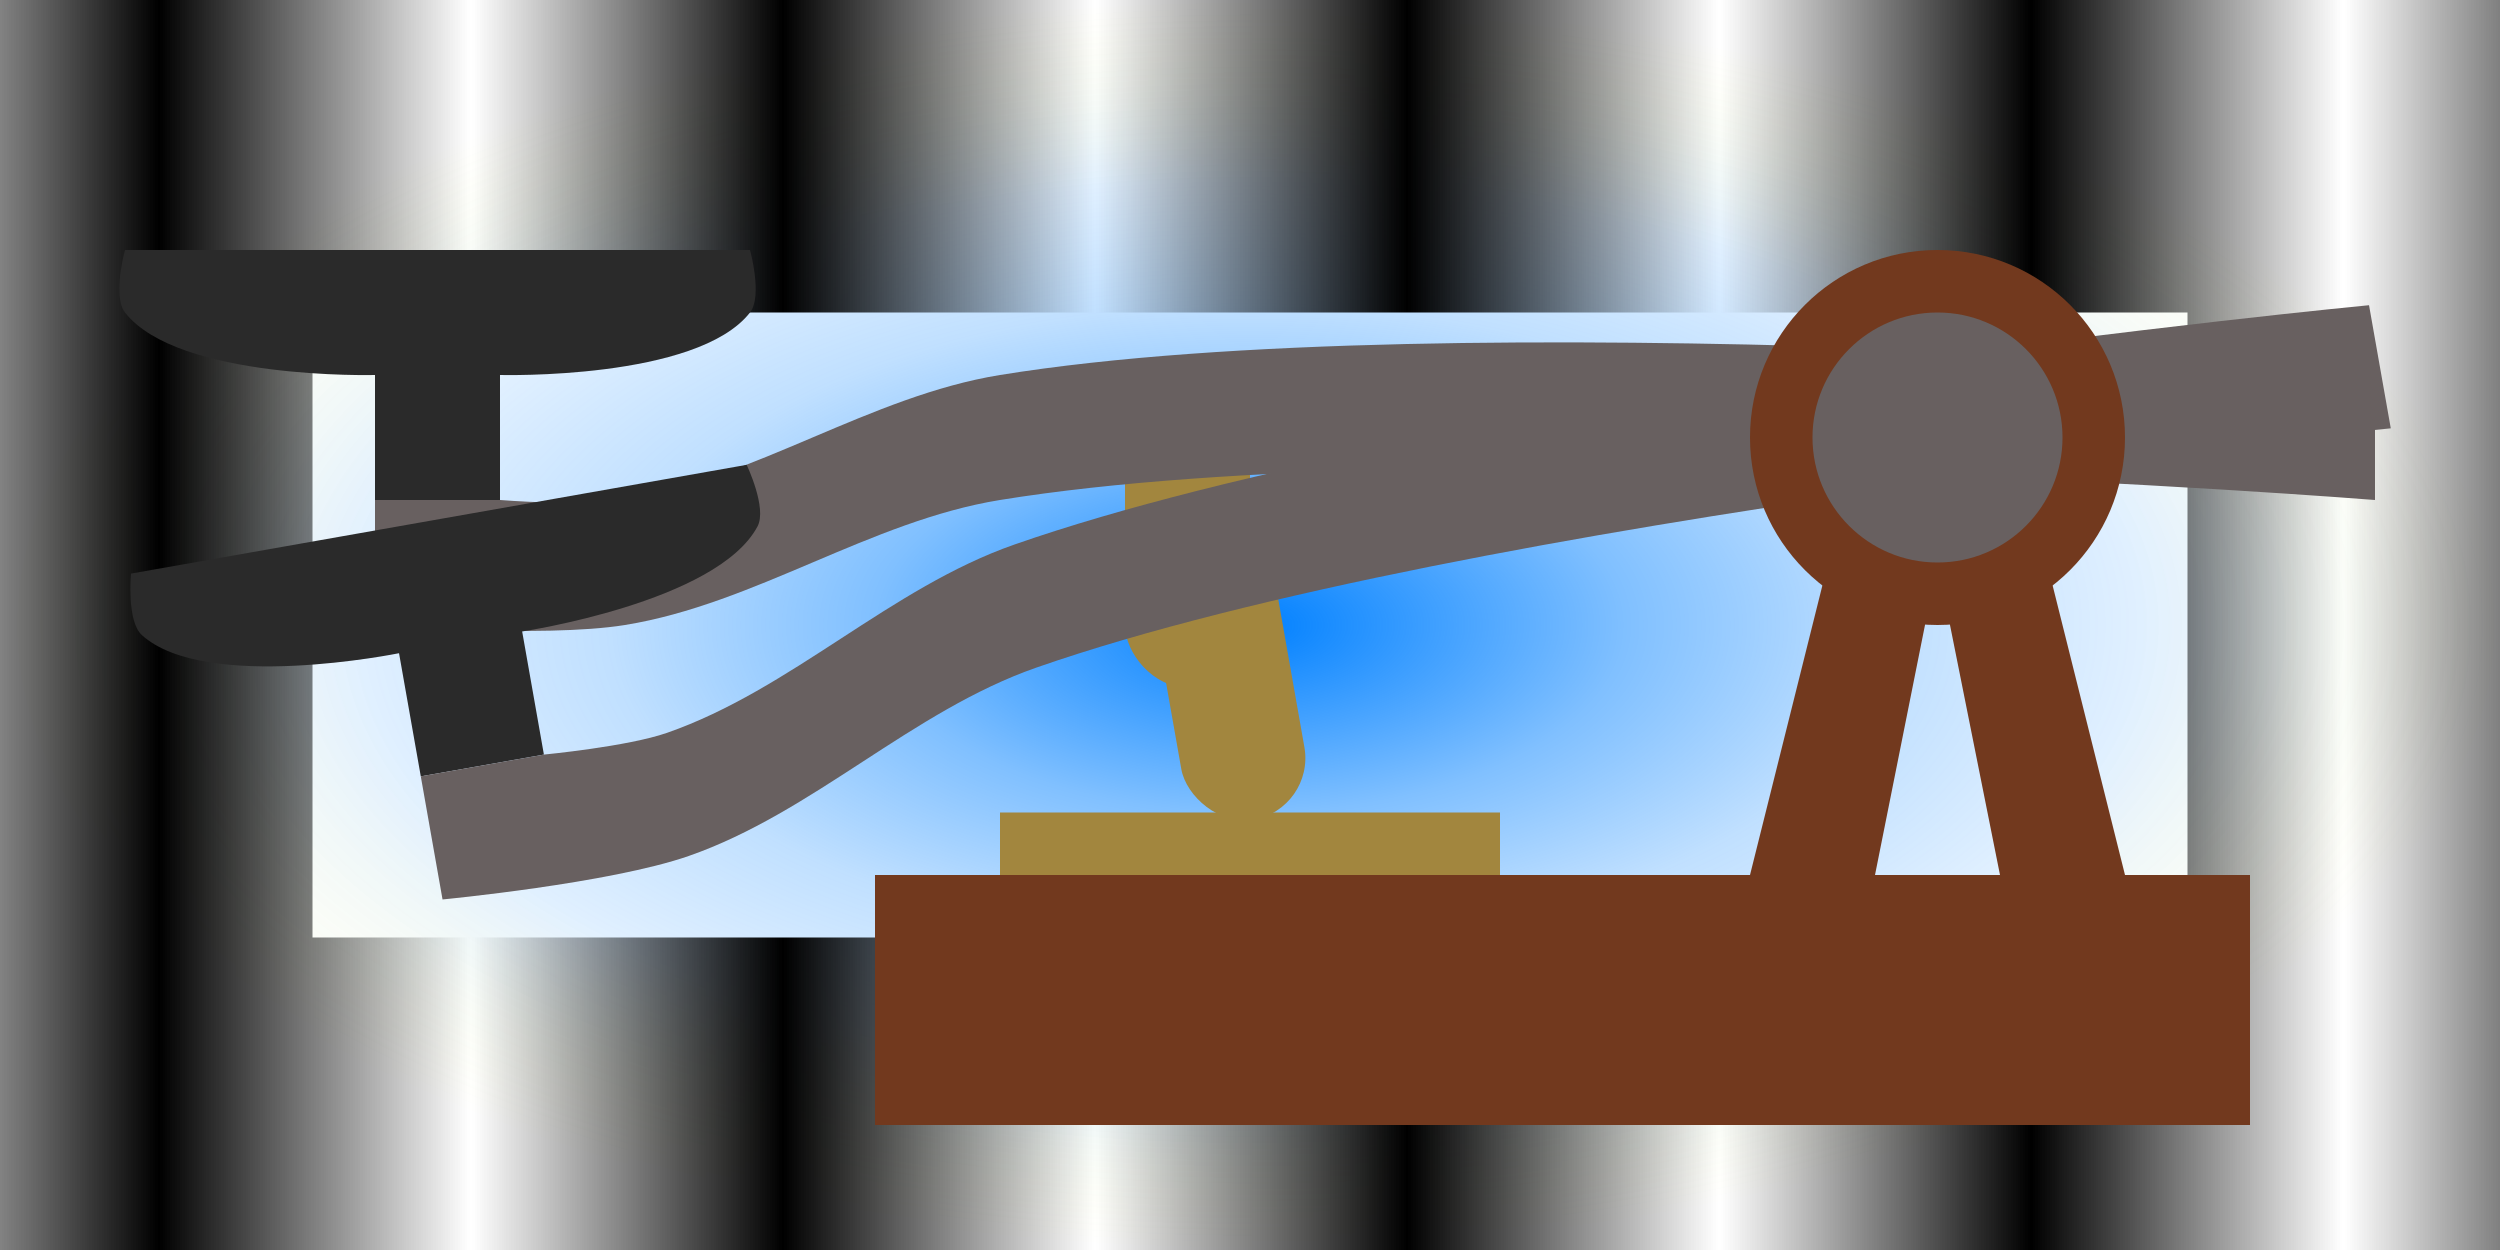 <?xml version="1.0" encoding="UTF-8" standalone="no"?>
<!-- Created with Inkscape (http://www.inkscape.org/) -->

<svg
   xmlns:dc="http://purl.org/dc/elements/1.1/"
   xmlns:cc="http://creativecommons.org/ns#"
   xmlns:rdf="http://www.w3.org/1999/02/22-rdf-syntax-ns#"
   xmlns:svg="http://www.w3.org/2000/svg"
   xmlns="http://www.w3.org/2000/svg"
   xmlns:xlink="http://www.w3.org/1999/xlink"
   xmlns:sodipodi="http://sodipodi.sourceforge.net/DTD/sodipodi-0.dtd"
   xmlns:inkscape="http://www.inkscape.org/namespaces/inkscape"
   width="80"
   height="40"
   viewBox="0 0 80 40"
   id="svg2"
   version="1.1"
   inkscape:version="0.91 r13725"
   sodipodi:docname="senderLogoColor.svg"
   inkscape:export-filename="/Users/william/Xcode/MorseChat/assets/downSenderColor"
   inkscape:export-xdpi="225"
   inkscape:export-ydpi="225">
  <defs
     id="defs4">
    <pattern
       inkscape:stockid="Stripes 1:1"
       id="Strips1_1"
       patternTransform="translate(0,0) scale(10,10)"
       height="1"
       width="2"
       patternUnits="userSpaceOnUse"
       inkscape:collect="always">
      <rect
         id="rect4941"
         height="2"
         width="1"
         y="-0.5"
         x="0"
         style="fill:black;stroke:none" />
    </pattern>
    <linearGradient
       id="linearGradient4210"
       inkscape:collect="always">
      <stop
         id="stop4212"
         offset="0"
         style="stop-color:#0080ff;stop-opacity:1" />
      <stop
         style="stop-color:#0080ff;stop-opacity:0.498;"
         offset="0.3"
         id="stop4214" />
      <stop
         id="stop4216"
         offset="0.512"
         style="stop-color:#0080ff;stop-opacity:0.247;" />
      <stop
         style="stop-color:#0080ff;stop-opacity:0.122;"
         offset="0.712"
         id="stop4218" />
      <stop
         id="stop4220"
         offset="1"
         style="stop-color:#ffff00;stop-opacity:0" />
    </linearGradient>
    <linearGradient
       inkscape:collect="always"
       id="linearGradient6098">
      <stop
         style="stop-color:#0080ff;stop-opacity:1"
         offset="0"
         id="stop6066" />
      <stop
         id="stop6100"
         offset="0.3"
         style="stop-color:#0080ff;stop-opacity:0.498;" />
      <stop
         style="stop-color:#0080ff;stop-opacity:0.247;"
         offset="0.512"
         id="stop6104" />
      <stop
         id="stop6106"
         offset="0.712"
         style="stop-color:#0080ff;stop-opacity:0.122;" />
      <stop
         style="stop-color:#0080ff;stop-opacity:0"
         offset="1"
         id="stop6068" />
    </linearGradient>
    <marker
       inkscape:stockid="Arrow1Lstart"
       orient="auto"
       refY="0"
       refX="0"
       id="Arrow1Lstart"
       style="overflow:visible"
       inkscape:isstock="true">
      <path
         id="path4264"
         d="M 0,0 5,-5 -12.5,0 5,5 0,0 Z"
         style="fill-rule:evenodd;stroke:#000000;stroke-width:1pt"
         transform="matrix(0.8,0,0,0.8,10,0)"
         inkscape:connector-curvature="0" />
    </marker>
    <radialGradient
       inkscape:collect="always"
       xlink:href="#linearGradient4210"
       id="radialGradient6070"
       cx="40"
       cy="1032.362"
       fx="40"
       fy="1032.362"
       r="40"
       gradientTransform="matrix(1,0,0,0.5,0,516.181)"
       gradientUnits="userSpaceOnUse"
       spreadMethod="pad" />
    <radialGradient
       inkscape:collect="always"
       xlink:href="#linearGradient6098"
       id="radialGradient4194"
       gradientUnits="userSpaceOnUse"
       gradientTransform="matrix(1,0,0,0.5,-87,472.181)"
       spreadMethod="pad"
       cx="40"
       cy="1032.362"
       fx="40"
       fy="1032.362"
       r="40" />
    <radialGradient
       inkscape:collect="always"
       xlink:href="#linearGradient6098"
       id="radialGradient4196"
       gradientUnits="userSpaceOnUse"
       gradientTransform="matrix(1,0,0,0.5,-87,472.181)"
       cx="40"
       cy="1032.362"
       fx="40"
       fy="1032.362"
       r="40" />
  </defs>
  <sodipodi:namedview
     id="base"
     pagecolor="#ffffff"
     bordercolor="#666666"
     borderopacity="1.0"
     inkscape:pageopacity="0"
     inkscape:pageshadow="2"
     inkscape:zoom="5.6568543"
     inkscape:cx="42.801098"
     inkscape:cy="24.550617"
     inkscape:document-units="px"
     inkscape:current-layer="layer1"
     showgrid="false"
     units="px"
     inkscape:window-width="1280"
     inkscape:window-height="701"
     inkscape:window-x="0"
     inkscape:window-y="1"
     inkscape:window-maximized="1"
     inkscape:snap-object-midpoints="true"
     inkscape:snap-center="true"
     inkscape:snap-text-baseline="true"
     inkscape:snap-midpoints="false"
     inkscape:snap-smooth-nodes="true"
     inkscape:snap-intersection-paths="true"
     inkscape:object-nodes="true"
     inkscape:object-paths="true"
     inkscape:snap-bbox="true"
     inkscape:bbox-paths="true"
     inkscape:bbox-nodes="true"
     inkscape:snap-bbox-midpoints="true"
     inkscape:snap-bbox-edge-midpoints="true"
     inkscape:snap-global="true"
     inkscape:snap-others="true"
     objecttolerance="20">
    <inkscape:grid
       type="xygrid"
       id="grid3336"
       spacingx="4"
       spacingy="4"
       empspacing="4"
       empcolor="#0069ff"
       empopacity="0.463"
       color="#006dff"
       opacity="0.212" />
    <inkscape:grid
       type="xygrid"
       id="grid4143"
       empspacing="1"
       empcolor="#a13fff"
       empopacity="0.251"
       enabled="true"
       spacingx="2"
       spacingy="2" />
  </sodipodi:namedview>
  <g
     inkscape:label="Layer 1"
     inkscape:groupmode="layer"
     id="layer1"
     transform="translate(0,-1012.362)">
    <rect
       style="fill:url(#radialGradient6070);fill-opacity:1;fill-rule:evenodd;stroke:url(#Strips1_1);stroke-width:2;stroke-linejoin:miter;stroke-miterlimit:4;stroke-dasharray:none;stroke-dashoffset:0;stroke-opacity:1"
       id="rect4620"
       width="80"
       height="40"
       x="0"
       y="1012.362"
       ry="1.7382812e-05" />
    <path
       style="fill:none;fill-rule:evenodd;stroke:none;stroke-width:1px;stroke-linecap:butt;stroke-linejoin:miter;stroke-opacity:1"
       d="m 36,1012.362 4,8 4,-8 z"
       id="path4148"
       inkscape:connector-curvature="0" />
    <g
       id="g4145"
       inkscape:transform-center-x="22.086913"
       inkscape:transform-center-y="1.005646"
       transform="translate(4,16)">
      <path
         style="fill:#2a2a2a;fill-opacity:1;fill-rule:evenodd;stroke:none;stroke-width:1px;stroke-linecap:butt;stroke-linejoin:miter;stroke-opacity:1"
         d="m 0,1004.362 c 0,0 -0.41,1.474 0,2 1.692,2.167 8,2 8,2 l 0,4 4,0 0,-4 c 0,0 6.308,0.167 8,-2 0.41,-0.525 0,-2 0,-2 z"
         id="path4142"
         inkscape:connector-curvature="0"
         sodipodi:nodetypes="caccccacc" />
      <rect
         ry="2"
         y="1008.362"
         x="32"
         height="10"
         width="4"
         id="rect4160"
         style="fill:#a2863e;fill-opacity:1;stroke:none;stroke-width:4;stroke-miterlimit:4;stroke-dasharray:none;stroke-opacity:1" />
      <path
         id="path4249"
         d="m 8,1012.362 0,4 c 0,0 5.368,0.427 8,0 4.162,-0.675 7.838,-3.325 12,-4 14.477,-2.349 44,0 44,0 l 0,-4 c 0,0 -29.523,-2.349 -44,0 -4.162,0.675 -7.838,3.325 -12,4 -1.316,0.214 -4,0 -4,0 z"
         style="fill:#686060;fill-opacity:1;fill-rule:evenodd;stroke:none;stroke-width:1px;stroke-linecap:butt;stroke-linejoin:miter;stroke-opacity:1"
         inkscape:connector-curvature="0"
         sodipodi:nodetypes="ccaaccaacc" />
    </g>
    <g
       transform="matrix(0.985,-0.174,0.174,0.985,-170.566,41.42)"
       inkscape:transform-center-y="5.1001005"
       inkscape:transform-center-x="22.018243"
       id="g6125">
      <path
         sodipodi:nodetypes="caccccacc"
         inkscape:connector-curvature="0"
         id="path6127"
         d="m 0,1004.362 c 0,0 -0.41,1.474 0,2 1.692,2.167 8,2 8,2 l 0,4 4,0 0,-4 c 0,0 6.308,0.167 8,-2 0.41,-0.525 0,-2 0,-2 z"
         style="fill:#2a2a2a;fill-opacity:1;fill-rule:evenodd;stroke:none;stroke-width:1px;stroke-linecap:butt;stroke-linejoin:miter;stroke-opacity:1" />
      <rect
         style="fill:#a2863e;fill-opacity:1;stroke:none;stroke-width:4;stroke-miterlimit:4;stroke-dasharray:none;stroke-opacity:1"
         id="rect6129"
         width="4"
         height="10"
         x="32"
         y="1008.362"
         ry="2" />
      <path
         sodipodi:nodetypes="ccaaccaacc"
         inkscape:connector-curvature="0"
         style="fill:#686060;fill-opacity:1;fill-rule:evenodd;stroke:none;stroke-width:1px;stroke-linecap:butt;stroke-linejoin:miter;stroke-opacity:1"
         d="m 8,1012.362 0,4 c 0,0 5.368,0.427 8,0 4.162,-0.675 7.838,-3.325 12,-4 14.477,-2.349 44,0 44,0 l 0,-4 c 0,0 -29.523,-2.349 -44,0 -4.162,0.675 -7.838,3.325 -12,4 -1.316,0.214 -4,0 -4,0 z"
         id="path6131" />
    </g>
    <g
       id="g4151"
       transform="translate(-8,4)">
      <rect
         y="1036.362"
         x="36"
         height="8"
         width="44"
         id="rect4140"
         style="fill:#72391e;fill-opacity:1;stroke:none;stroke-width:4;stroke-miterlimit:4;stroke-dasharray:none;stroke-opacity:1" />
      <path
         sodipodi:nodetypes="cccccccc"
         inkscape:connector-curvature="0"
         id="path4146"
         d="m 64,1036.362 4,-16 4,0 4,16 -4,0 -2,-10 -2,10 z"
         style="fill:#72391e;fill-opacity:1;fill-rule:evenodd;stroke:none;stroke-width:1px;stroke-linecap:butt;stroke-linejoin:miter;stroke-opacity:1" />
      <rect
         y="1034.362"
         x="40"
         height="2"
         width="16"
         id="rect4152"
         style="fill:#a2863e;fill-opacity:1;stroke:none;stroke-width:4;stroke-miterlimit:4;stroke-dasharray:none;stroke-opacity:1" />
      <circle
         cy="1022.362"
         cx="70"
         id="path4144"
         style="fill:#72391e;fill-opacity:1;stroke:none;stroke-width:4;stroke-miterlimit:4;stroke-dasharray:none;stroke-opacity:1"
         r="6" />
      <ellipse
         style="fill:#686060;fill-opacity:1;fill-rule:nonzero;stroke:none;stroke-width:1;stroke-miterlimit:4;stroke-dasharray:none;stroke-opacity:1"
         id="path4256"
         cx="70"
         cy="1022.362"
         rx="4"
         ry="4" />
    </g>
    <rect
       ry="1.7382812e-05"
       y="968.362"
       x="-87"
       height="40"
       width="80"
       id="rect4192"
       style="fill:url(#radialGradient4194);fill-opacity:1;fill-rule:evenodd;stroke:url(#radialGradient4196);stroke-width:2;stroke-linejoin:miter;stroke-miterlimit:4;stroke-dasharray:none;stroke-dashoffset:0;stroke-opacity:1" />
  </g>
</svg>
